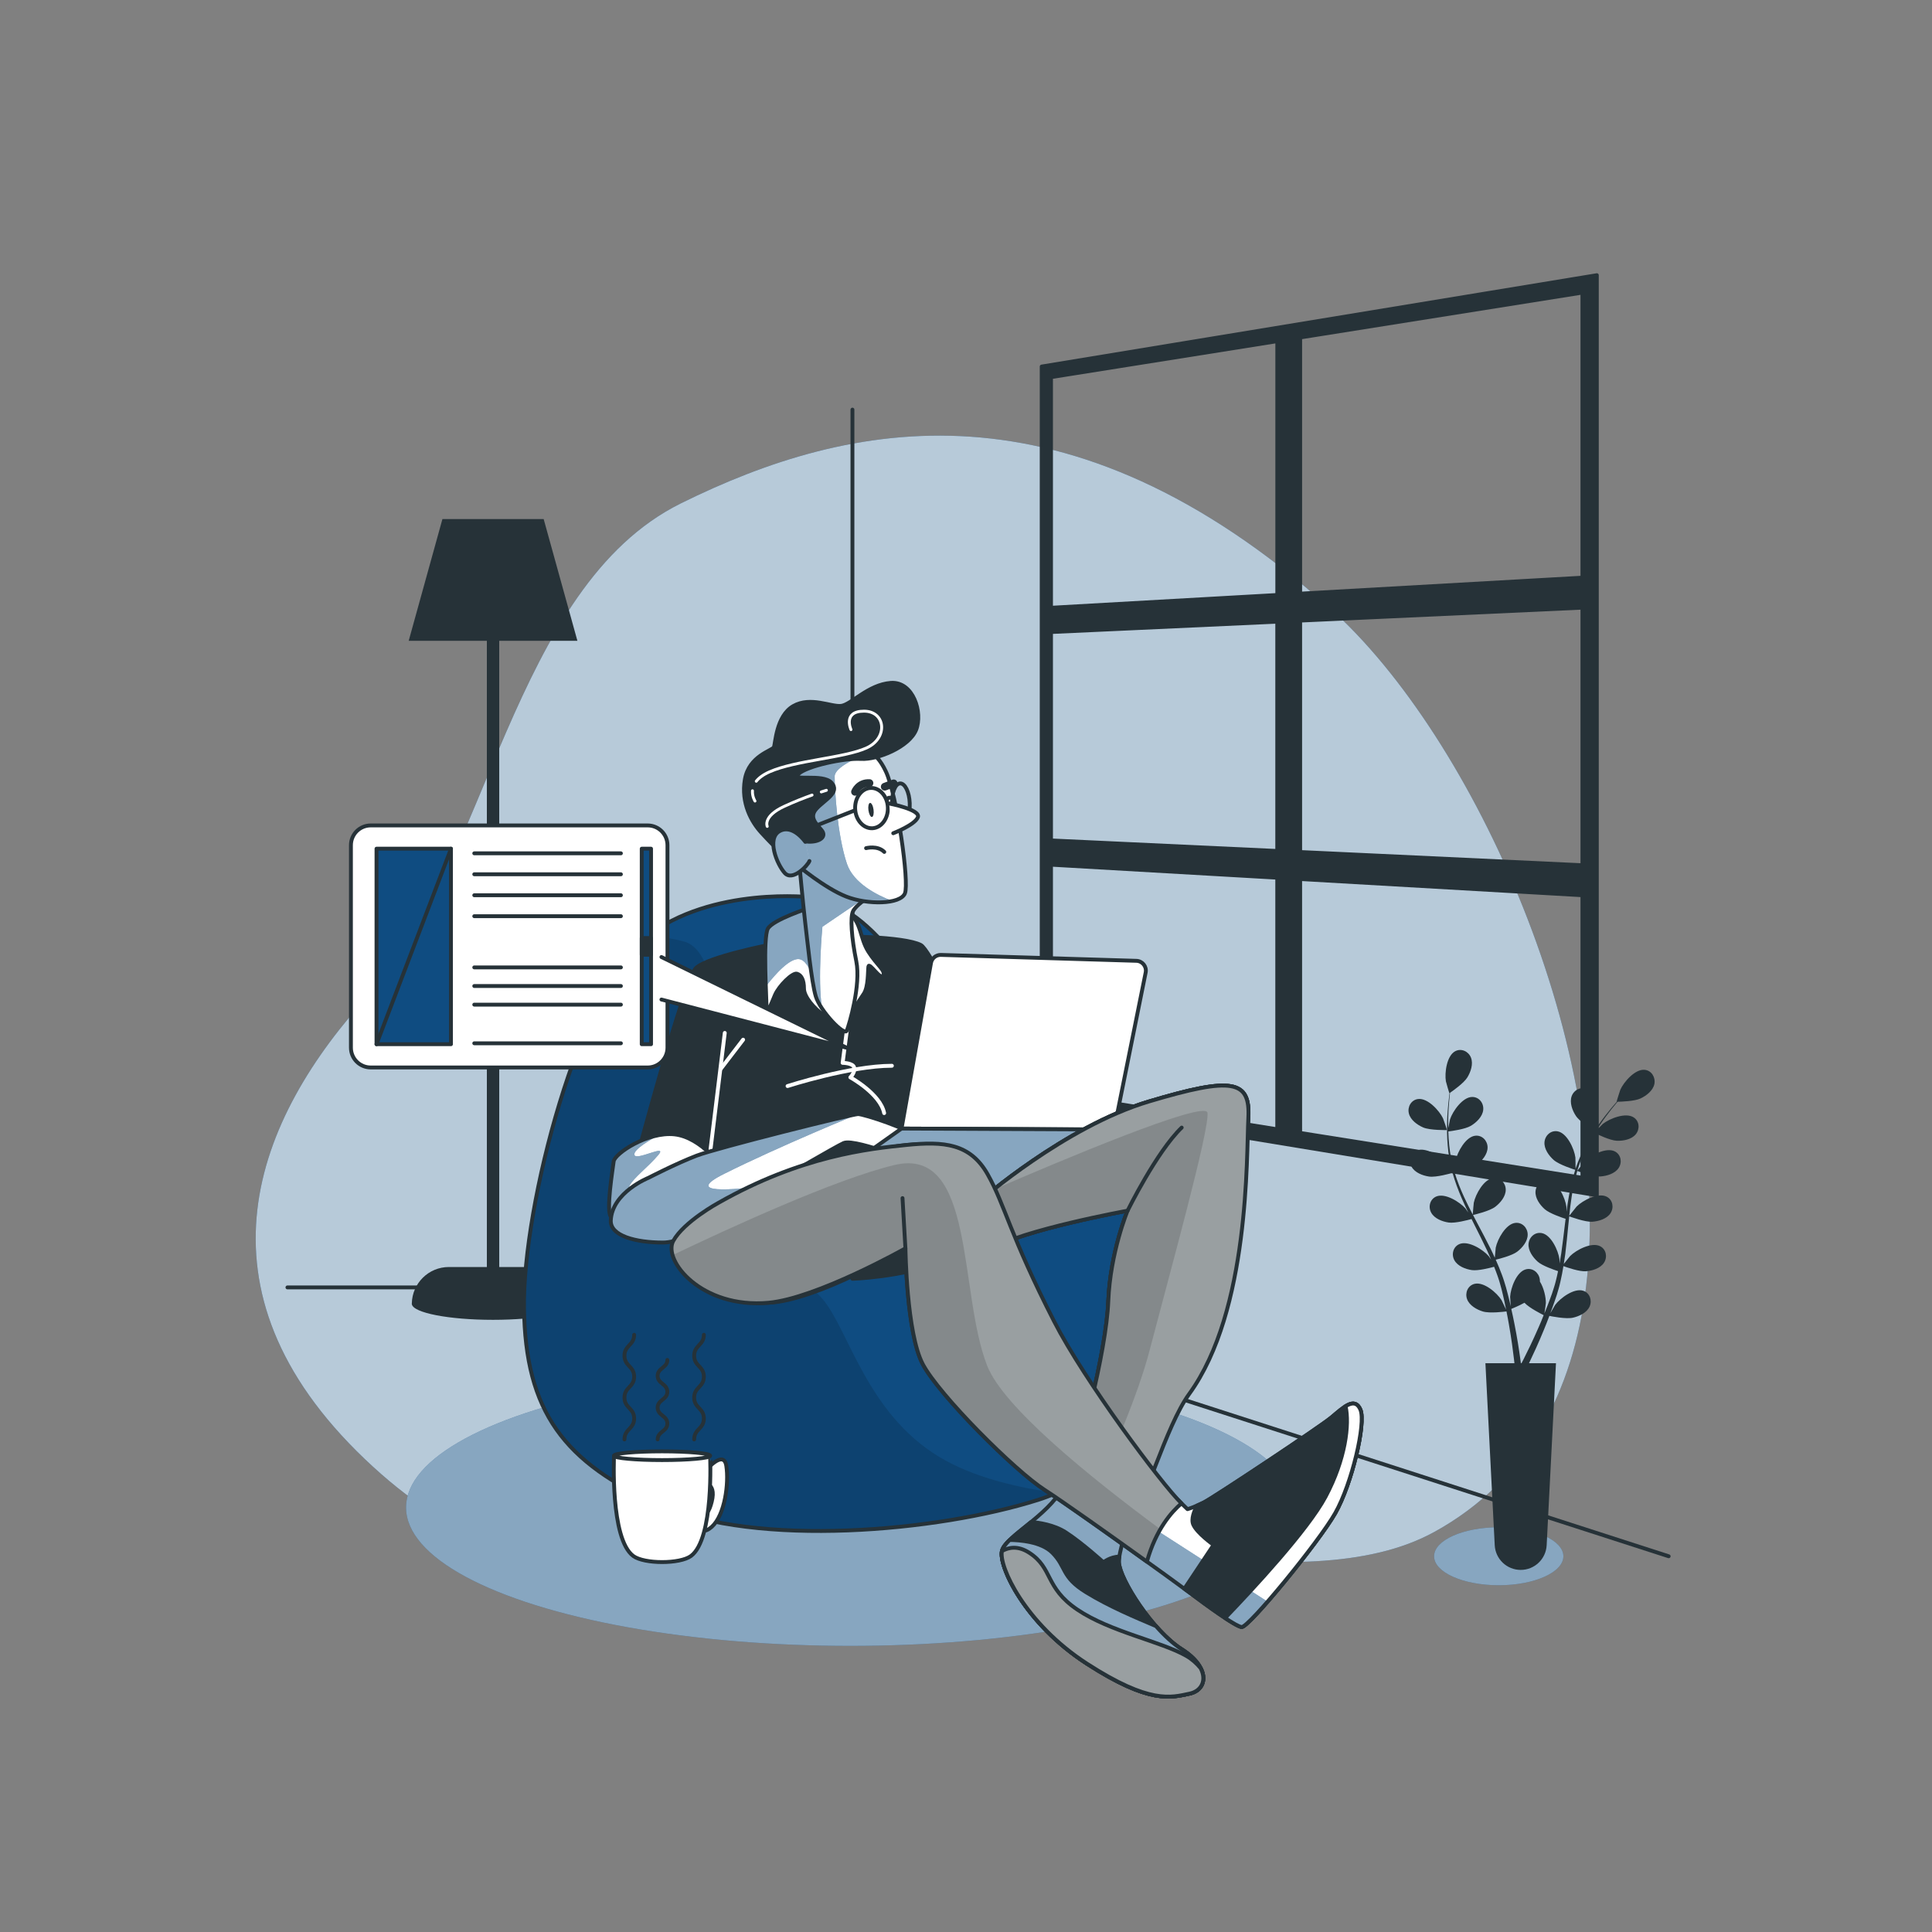 <?xml version="1.0" encoding="utf-8"?>
<!-- Generator: Adobe Illustrator 23.0.2, SVG Export Plug-In . SVG Version: 6.00 Build 0)  -->
<svg version="1.1" xmlns="http://www.w3.org/2000/svg" xmlns:xlink="http://www.w3.org/1999/xlink" x="0px" y="0px"
	 viewBox="0 0 500 500" style="enable-background:new 0 0 500 500;" xml:space="preserve">
<rect x="0" y="0" width="500" height="500" fill="#808080" stroke="none"/>
<style type="text/css">
	.st0{fill:#0F4C81;}
	.st1{opacity:0.7;fill:#FFFFFF;}
	.st2{fill:none;stroke:#263238;stroke-linecap:round;stroke-linejoin:round;stroke-miterlimit:10;}
	.st3{fill:#263238;}
	.st4{fill:#263238;stroke:#263238;stroke-linecap:round;stroke-linejoin:round;stroke-miterlimit:10;}
	.st5{opacity:0.5;fill:#FFFFFF;}
	.st6{opacity:0.13;clip-path:url(#XMLID_17_);}
	.st7{fill:none;stroke:#FFFFFF;stroke-linecap:round;stroke-linejoin:round;stroke-miterlimit:10;}
	.st8{clip-path:url(#XMLID_18_);fill:#0F4C81;}
	.st9{opacity:0.5;clip-path:url(#XMLID_18_);fill:#FFFFFF;}
	.st10{clip-path:url(#XMLID_19_);fill:#0F4C81;}
	.st11{opacity:0.5;clip-path:url(#XMLID_19_);fill:#FFFFFF;}
	.st12{clip-path:url(#XMLID_20_);fill:#0F4C81;}
	.st13{opacity:0.5;clip-path:url(#XMLID_20_);fill:#FFFFFF;}
	.st14{fill:#FFFFFF;stroke:#263238;stroke-linecap:round;stroke-linejoin:round;stroke-miterlimit:10;}
	.st15{clip-path:url(#XMLID_21_);fill:#0F4C81;}
	.st16{opacity:0.5;clip-path:url(#XMLID_21_);fill:#FFFFFF;}
	.st17{clip-path:url(#XMLID_22_);fill:#0F4C81;}
	.st18{opacity:0.5;clip-path:url(#XMLID_22_);fill:#FFFFFF;}
	.st19{opacity:0.53;clip-path:url(#XMLID_23_);fill:#FFFFFF;}
	.st20{opacity:0.14;clip-path:url(#XMLID_23_);}
	.st21{clip-path:url(#XMLID_23_);fill:none;stroke:#263238;stroke-linecap:round;stroke-linejoin:round;stroke-miterlimit:10;}
	.st22{clip-path:url(#XMLID_24_);fill:#0F4C81;}
	.st23{opacity:0.5;clip-path:url(#XMLID_24_);fill:#FFFFFF;}
	.st24{opacity:0.53;clip-path:url(#XMLID_25_);fill:#FFFFFF;}
	.st25{opacity:0.14;clip-path:url(#XMLID_25_);}
	.st26{clip-path:url(#XMLID_25_);fill:none;stroke:#263238;stroke-linecap:round;stroke-linejoin:round;stroke-miterlimit:10;}
	.st27{clip-path:url(#XMLID_26_);fill:#0F4C81;}
	.st28{opacity:0.5;clip-path:url(#XMLID_26_);fill:#FFFFFF;}
	.st29{clip-path:url(#XMLID_27_);fill:#0F4C81;}
	.st30{opacity:0.5;clip-path:url(#XMLID_27_);fill:#FFFFFF;}
	.st31{opacity:0.53;clip-path:url(#XMLID_28_);fill:#FFFFFF;}
	.st32{clip-path:url(#XMLID_29_);fill:#0F4C81;}
	.st33{opacity:0.5;clip-path:url(#XMLID_29_);fill:#FFFFFF;}
	.st34{clip-path:url(#XMLID_30_);fill:#0F4C81;}
	.st35{opacity:0.5;clip-path:url(#XMLID_30_);fill:#FFFFFF;}
	.st36{fill:none;stroke:#263238;stroke-width:2;stroke-linecap:round;stroke-linejoin:round;stroke-miterlimit:10;}
	.st37{fill:none;stroke:#FFFFFF;stroke-width:0.75;stroke-linecap:round;stroke-linejoin:round;stroke-miterlimit:10;}
	.st38{clip-path:url(#XMLID_31_);fill:#0F4C81;}
	.st39{opacity:0.5;clip-path:url(#XMLID_31_);fill:#FFFFFF;}
	.st40{fill:#0F4C81;stroke:#263238;stroke-linecap:round;stroke-linejoin:round;stroke-miterlimit:10;}
</style>
<g id="Background_Simple">
	<g>
		<path class="st0" d="M410.46,333.1c7.48-61.05-28.74-142.2-66.3-175.71c-67.79-60.49-124.11-48.79-167.92-27.13
			c-43.81,21.67-50.06,94-80.31,126.73c-30.25,32.73-47.45,76.75-1.56,120.57c45.89,43.82,82.91,21.55,130.89,18.78
			c47.98-2.78,111.6,19.1,146.02,0.08C395.32,383.15,407.16,360.09,410.46,333.1z"/>
		<path class="st1" d="M410.46,333.1c7.48-61.05-28.74-142.2-66.3-175.71c-67.79-60.49-124.11-48.79-167.92-27.13
			c-43.81,21.67-50.06,94-80.31,126.73c-30.25,32.73-47.45,76.75-1.56,120.57c45.89,43.82,82.91,21.55,130.89,18.78
			c47.98-2.78,111.6,19.1,146.02,0.08C395.32,383.15,407.16,360.09,410.46,333.1z"/>
	</g>
</g>
<g id="Background">
	<g>
		<g>
			<line class="st2" x1="220.61" y1="330.95" x2="220.61" y2="106.01"/>
			<polyline class="st2" points="74.39,333.18 216.29,333.18 431.85,402.76 			"/>
		</g>
		<path class="st3" d="M139.03,327.9h-9.83V165.84h20.23l-8.73-31.51h-26.2l-8.73,31.51H126V327.9h-9.83c-5.24,0-9.49,4.2-9.59,9.42
			c0,0.02-0.01,0.05-0.01,0.07c0,0.01,0,0.02,0,0.03c0,0.03,0,0.05,0,0.08v0h0.01c0.29,2.26,9.58,4.07,21,4.07
			c11.42,0,20.7-1.81,21-4.07h0.05v0C148.63,332.2,144.33,327.9,139.03,327.9z"/>
		<path class="st4" d="M269.59,94.86v190.82l143.67,23.64V71.22L269.59,94.86z M409.53,149.5l-73.05,4.14V87.34l73.05-11.62V149.5z
			 M336.48,160.61l73.05-3.35v66.66l-73.05-3.42V160.61z M330.56,220.23L272,217.5v-53.93l58.55-2.68V220.23z M330.56,88.29v65.69
			L272,157.29V97.6L330.56,88.29z M272,223.78l58.55,3.37v65.11L272,282.94V223.78z M336.48,293.2v-65.71l73.05,4.2v73.13
			L336.48,293.2z"/>
	</g>
</g>
<g id="Character">
	<g>
		<g>
			<g>
				<ellipse class="st0" cx="220.04" cy="390.14" rx="114.95" ry="35.81"/>
				<ellipse class="st5" cx="220.04" cy="390.14" rx="114.95" ry="35.81"/>
			</g>
			<g>
				<defs>
					<path id="XMLID_4_" d="M210.33,232.24c0,0-26.05-3.08-43.19,10.28s-31.88,69.24-31.53,95.97c0.34,26.74,10.28,40.1,35.3,51.07
						c25.02,10.97,71.64,6.86,97.69-1.37c26.05-8.23,34.62-37.02,34.28-52.44c-0.34-15.42-17.48-33.25-23.31-37.02
						c-5.83-3.77-22.28-11.65-30.51-23.99C240.83,262.4,228.83,235.67,210.33,232.24z"/>
				</defs>
				<use xlink:href="#XMLID_4_"  style="overflow:visible;fill:#0F4C81;"/>
				<clipPath id="XMLID_17_">
					<use xlink:href="#XMLID_4_"  style="overflow:visible;"/>
				</clipPath>
				<path class="st6" d="M273.37,386.37c-9.85-1.33-21.53-4-30.37-9.37c-18.67-11.33-23.33-32.67-30-40.67c-6.67-8-18.67-7.33-24-16
					c-5.33-8.67,3.33-72.67-12-76.67c-4.12-1.07-7.22-1.42-9.57-1.36c-0.1,0.07-0.2,0.14-0.3,0.22
					c-17.14,13.37-31.88,69.24-31.53,95.97c0.34,26.74,10.28,40.1,35.3,51.07c25.02,10.97,71.64,6.86,97.69-1.37
					C270.26,387.67,271.85,387.06,273.37,386.37z"/>
				
					<use xlink:href="#XMLID_4_"  style="overflow:visible;fill:none;stroke:#263238;stroke-linecap:round;stroke-linejoin:round;stroke-miterlimit:10;"/>
			</g>
			<g>
				<g>
					<path class="st4" d="M200.07,244.32c0,0-17,3.25-20,6.25s-15.5,50-15.5,50s5.5-1.5,10.5,0.5s5.5,7.25,6,9.75s0.75,9,0.75,9
						s50.53-4.51,61.28-7.01s27.11-3.65,27.11-3.65s-27.64-62.34-31.89-64.59s-22-2.5-24.5-2S200.07,244.32,200.07,244.32z"/>
					<line class="st7" x1="183.32" y1="302.07" x2="187.57" y2="267.32"/>
					<line class="st7" x1="186.57" y1="276.57" x2="192.32" y2="269.07"/>
					<path class="st7" d="M203.82,281.07c0,0,16.25-5.25,27-5.25"/>
					<path class="st7" d="M219.16,266.74l-1.09,8.33c0,0,2.75,0,3,1.25s-1,2.5-1,2.5s7.75,4.25,8.75,9.25"/>
				</g>
				<g>
					<defs>
						<path id="XMLID_14_" d="M209.4,234.99c0,0-9.33,3-10.67,5.33c-1.33,2.33-0.33,18.67-0.33,20.67s1.17-1.17,2.17-3.5
							c1-2.33,4.5-5.83,5.67-5.5c1.17,0.33,1.83,1.67,1.83,3.83c0,2.17,2.67,5.17,5,6.83c2.33,1.67,4.5,3.33,4.5,3.33s4.83-7,6-8.83
							c1.17-1.83,1-5.67,1.17-7c0.17-1.33,3.17,3.67,3.83,2.33c0.67-1.33-1.5-2.5-3.83-6.17c-2.33-3.67-1.67-7.5-5.17-10.17
							C216.07,233.49,212.07,234.32,209.4,234.99z"/>
					</defs>
					<use xlink:href="#XMLID_14_"  style="overflow:visible;fill:#FFFFFF;"/>
					<clipPath id="XMLID_18_">
						<use xlink:href="#XMLID_14_"  style="overflow:visible;"/>
					</clipPath>
					<path class="st8" d="M198.73,240.32c-0.89,1.56-0.74,9.34-0.54,14.95c2.13-2.74,6.51-7.92,9.06-6.94
						c3.24,1.24,4.48,10.46,4.48,10.46l-2.19-23.84c-0.05,0.01-0.1,0.02-0.14,0.04C209.4,234.99,200.07,237.99,198.73,240.32z"/>
					<path class="st9" d="M198.73,240.32c-0.89,1.56-0.74,9.34-0.54,14.95c2.13-2.74,6.51-7.92,9.06-6.94
						c3.24,1.24,4.48,10.46,4.48,10.46l-2.19-23.84c-0.05,0.01-0.1,0.02-0.14,0.04C209.4,234.99,200.07,237.99,198.73,240.32z"/>
					
						<use xlink:href="#XMLID_14_"  style="overflow:visible;fill:none;stroke:#263238;stroke-linecap:round;stroke-linejoin:round;stroke-miterlimit:10;"/>
				</g>
				<g>
					<defs>
						<path id="XMLID_15_" d="M187.32,302.57c0,0-5.75-8.25-12.75-9s-15.5,5-15.75,7s-2,12.75-0.75,14.25s6,2.75,15.25-0.25
							S186.32,307.82,187.32,302.57z"/>
					</defs>
					<use xlink:href="#XMLID_15_"  style="overflow:visible;fill:#FFFFFF;"/>
					<clipPath id="XMLID_19_">
						<use xlink:href="#XMLID_15_"  style="overflow:visible;"/>
					</clipPath>
					<path class="st10" d="M163.93,314.56c0,0-1.99-5.73-1-7.72c1-1.99,4.98-4.98,7.47-7.97c2.49-2.99-5.83,1.69-6.22,0
						c-0.32-1.36,4.38-4.07,6.24-5.08c-5.82,1.11-11.39,5.16-11.59,6.78c-0.25,2-2,12.75-0.75,14.25c0.65,0.77,2.23,1.48,4.88,1.57
						C163.55,315.33,163.93,314.56,163.93,314.56z"/>
					<path class="st11" d="M163.93,314.56c0,0-1.99-5.73-1-7.72c1-1.99,4.98-4.98,7.47-7.97c2.49-2.99-5.83,1.69-6.22,0
						c-0.32-1.36,4.38-4.07,6.24-5.08c-5.82,1.11-11.39,5.16-11.59,6.78c-0.25,2-2,12.75-0.75,14.25c0.65,0.77,2.23,1.48,4.88,1.57
						C163.55,315.33,163.93,314.56,163.93,314.56z"/>
					
						<use xlink:href="#XMLID_15_"  style="overflow:visible;fill:none;stroke:#263238;stroke-linecap:round;stroke-linejoin:round;stroke-miterlimit:10;"/>
				</g>
			</g>
			<g>
				<defs>
					<path id="XMLID_8_" d="M167.82,304.82c0,0-9.38,3.72-9.75,11c-0.2,4.03,6.5,5.75,13.5,5.75s17-8.75,23.5-12.5
						s21.5-12.5,23.25-13.25s7.75,1.25,10.25,2s7.25,0.75,7.25,0.75s3.5,5.5,5.25,5.5s-3.75-8.25-4.5-10s-13-5.75-14.5-5.75
						s-36.5,8.75-41.75,10.75S167.82,304.82,167.82,304.82z"/>
				</defs>
				<use xlink:href="#XMLID_8_"  style="overflow:visible;fill:#FFFFFF;"/>
				<clipPath id="XMLID_20_">
					<use xlink:href="#XMLID_8_"  style="overflow:visible;"/>
				</clipPath>
				<path class="st12" d="M187.43,303.78c14.3-7.15,34.64-15.46,34.64-15.46c-1.5,0-36.5,8.75-41.75,10.75s-12.5,5.75-12.5,5.75
					s-9.38,3.72-9.75,11c-0.2,4.03,6.5,5.75,13.5,5.75s17-8.75,23.5-12.5c1.1-0.64,2.45-1.42,3.94-2.28
					C189.46,308.02,176.69,309.14,187.43,303.78z"/>
				<path class="st13" d="M187.43,303.78c14.3-7.15,34.64-15.46,34.64-15.46c-1.5,0-36.5,8.75-41.75,10.75s-12.5,5.75-12.5,5.75
					s-9.38,3.72-9.75,11c-0.2,4.03,6.5,5.75,13.5,5.75s17-8.75,23.5-12.5c1.1-0.64,2.45-1.42,3.94-2.28
					C189.46,308.02,176.69,309.14,187.43,303.78z"/>
				
					<use xlink:href="#XMLID_8_"  style="overflow:visible;fill:none;stroke:#263238;stroke-linecap:round;stroke-linejoin:round;stroke-miterlimit:10;"/>
			</g>
			<g>
				<path class="st14" d="M240.94,249.22l-7.62,42.85l55,0.25l8.18-40.64c0.31-1.53-0.84-2.97-2.4-3.02l-50.6-1.53
					C242.25,247.1,241.16,247.98,240.94,249.22z"/>
				<g>
					<defs>
						<polygon id="XMLID_9_" points="233.32,292.07 206.54,311.01 267.79,309.26 288.32,292.32 						"/>
					</defs>
					<use xlink:href="#XMLID_9_"  style="overflow:visible;fill:#FFFFFF;"/>
					<clipPath id="XMLID_21_">
						<use xlink:href="#XMLID_9_"  style="overflow:visible;"/>
					</clipPath>
					<polygon class="st15" points="233.32,292.07 206.54,311.01 267.79,309.26 288.32,292.32 					"/>
					<polygon class="st16" points="233.32,292.07 206.54,311.01 267.79,309.26 288.32,292.32 					"/>
					
						<use xlink:href="#XMLID_9_"  style="overflow:visible;fill:none;stroke:#263238;stroke-linecap:round;stroke-linejoin:round;stroke-miterlimit:10;"/>
				</g>
			</g>
			<g>
				<defs>
					<path id="XMLID_12_" d="M253.57,310.82c0,0,22-19.25,43.75-25.75s26.25-5.5,25.75,4.25s-11,60.75-18,73.75
						s-15.75,36.75-15.5,41.25s8.75,17.75,16.25,22.5s6.75,10.5,2,11.5s-10.25,2.75-26.5-7.75s-23-25.5-22-29.25
						s11.5-8.75,15.75-16.25s11.25-35.5,11.75-48.25s5-23.5,5-23.5s-27.5,5-35.5,10L253.57,310.82z"/>
				</defs>
				<use xlink:href="#XMLID_12_"  style="overflow:visible;fill:#FFFFFF;"/>
				<clipPath id="XMLID_22_">
					<use xlink:href="#XMLID_12_"  style="overflow:visible;"/>
				</clipPath>
				<path class="st17" d="M253.57,310.82c0,0,22-19.25,43.75-25.75s26.25-5.5,25.75,4.25s-11,60.75-18,73.75
					s-15.75,36.75-15.5,41.25s8.75,17.75,16.25,22.5s6.75,10.5,2,11.5s-10.25,2.75-26.5-7.75s-23-25.5-22-29.25
					s11.5-8.75,15.75-16.25s11.25-35.5,11.75-48.25s5-23.5,5-23.5s-27.5,5-35.5,10L253.57,310.82z"/>
				<path class="st18" d="M253.57,310.82c0,0,22-19.25,43.75-25.75s26.25-5.5,25.75,4.25s-11,60.75-18,73.75
					s-15.75,36.75-15.5,41.25s8.75,17.75,16.25,22.5s6.75,10.5,2,11.5s-10.25,2.75-26.5-7.75s-23-25.5-22-29.25
					s11.5-8.75,15.75-16.25s11.25-35.5,11.75-48.25s5-23.5,5-23.5s-27.5,5-35.5,10L253.57,310.82z"/>
				
					<use xlink:href="#XMLID_12_"  style="overflow:visible;fill:none;stroke:#263238;stroke-linecap:round;stroke-linejoin:round;stroke-miterlimit:10;"/>
			</g>
			<path class="st14" d="M275.07,385.07c-0.32,0.56-0.68,1.1-1.06,1.64c3.86,0.43,9.42,1.8,14.06,5.86
				c1.36,1.19,2.47,2.29,3.42,3.31c2.93-9.34,8.68-23.71,13.58-32.81c7-13,17.5-64,18-73.75s-4-10.75-25.75-4.25
				s-43.75,25.75-43.75,25.75l2.75,12.5c8-5,35.5-10,35.5-10s-4.5,10.75-5,23.5S279.32,377.57,275.07,385.07z"/>
			<g>
				<defs>
					<path id="XMLID_2_" d="M275.07,385.07c-0.32,0.56-0.68,1.1-1.06,1.64c3.86,0.43,9.42,1.8,14.06,5.86
						c1.36,1.19,2.47,2.29,3.42,3.31c4.79-6.43,10.18-26.75,16.26-35.11c15.71-21.59,14.82-61.7,15.32-71.45s-4-10.75-25.75-4.25
						s-43.75,25.75-43.75,25.75l2.75,12.5c8-5,35.5-10,35.5-10s-4.5,10.75-5,23.5S279.32,377.57,275.07,385.07z"/>
				</defs>
				<use xlink:href="#XMLID_2_"  style="overflow:visible;fill:#263238;"/>
				<clipPath id="XMLID_23_">
					<use xlink:href="#XMLID_2_"  style="overflow:visible;"/>
				</clipPath>
				<path class="st19" d="M275.07,385.07c-0.32,0.56-0.68,1.1-1.06,1.64c3.86,0.43,9.42,1.8,14.06,5.86
					c1.36,1.19,2.47,2.29,3.42,3.31c4.79-6.43,10.18-26.75,16.26-35.11c15.71-21.59,14.82-61.7,15.32-71.45s-4-10.75-25.75-4.25
					s-43.75,25.75-43.75,25.75l2.75,12.5c8-5,35.5-10,35.5-10s-4.5,10.75-5,23.5S279.32,377.57,275.07,385.07z"/>
				<path class="st20" d="M312.5,288c-0.39-3.55-39.06,12.82-55.37,19.88c-2.26,1.8-3.56,2.94-3.56,2.94l2.75,12.5
					c8-5,35.5-10,35.5-10s-4.5,10.75-5,23.5s-7.5,40.75-11.75,48.25c-0.32,0.56-0.68,1.1-1.06,1.64c2.25,0.25,5.08,0.83,7.98,2.07
					c6.06-12.8,12.47-27.65,15.52-39.28C303,328.5,313,292.5,312.5,288z"/>
				<path class="st21" d="M291.82,313.32c0,0,7.5-15.25,14-21.5"/>
				
					<use xlink:href="#XMLID_2_"  style="overflow:visible;fill:none;stroke:#263238;stroke-linecap:round;stroke-linejoin:round;stroke-miterlimit:10;"/>
			</g>
			<path class="st4" d="M220.61,330.95c0,0,12.34-0.34,23.65-4.46c11.31-4.11-9.25-11.65-17.14-7.54
				C219.24,323.07,220.61,330.95,220.61,330.95z"/>
			<g>
				<defs>
					<path id="XMLID_10_" d="M188.07,314.82c0,0-8,4.5-10.75,9.5s9.08,13.33,21.58,12.83s35.42-14.08,35.42-14.08s0.25,22,4.5,30
						s23.75,27.5,31.5,32.5s33.75,23.75,37.75,26.75s11.5,8.5,13.25,8.75s20-22,24.25-29.5s8-23.25,6.5-26.75s-4.5-0.5-7.5,2
						s-30.5,20.75-33,22s-4.25,1.75-4.25,1.75s-22.5-21.5-34.5-38s-13-37.75-17.5-45.75c-4.5-8-11-11.5-20.75-10.5
						S204.57,302.57,188.07,314.82z"/>
				</defs>
				<use xlink:href="#XMLID_10_"  style="overflow:visible;fill:#FFFFFF;"/>
				<clipPath id="XMLID_24_">
					<use xlink:href="#XMLID_10_"  style="overflow:visible;"/>
				</clipPath>
				<path class="st22" d="M293.85,402.02c6.68,4.78,12.49,9.01,14.22,10.3c4,3,11.5,8.5,13.25,8.75c0.62,0.09,3.32-2.66,6.73-6.57
					l-28.63-18.42L293.85,402.02z"/>
				<path class="st23" d="M293.85,402.02c6.68,4.78,12.49,9.01,14.22,10.3c4,3,11.5,8.5,13.25,8.75c0.62,0.09,3.32-2.66,6.73-6.57
					l-28.63-18.42L293.85,402.02z"/>
				
					<use xlink:href="#XMLID_10_"  style="overflow:visible;fill:none;stroke:#263238;stroke-linecap:round;stroke-linejoin:round;stroke-miterlimit:10;"/>
			</g>
			<g>
				<defs>
					<path id="XMLID_1_" d="M305.77,389.07c-5.29-5.16-25.12-31.77-32.95-47.07c-11.47-22.42-12.7-30.06-17.2-38.06
						s-11.3-8.62-21.05-7.62s-27.19,2.81-48.6,14.95c0,0-8.98,4.88-11.73,9.88s7.26,17.59,24.67,16
						c12.46-1.14,35.42-14.08,35.42-14.08s0.25,22,4.5,30s23.75,27.5,31.5,32.5c4.91,3.17,17.16,11.87,26.49,18.58
						C299.15,395.77,303.28,391.19,305.77,389.07z"/>
				</defs>
				<use xlink:href="#XMLID_1_"  style="overflow:visible;fill:#263238;"/>
				<clipPath id="XMLID_25_">
					<use xlink:href="#XMLID_1_"  style="overflow:visible;"/>
				</clipPath>
				<path class="st24" d="M305.77,389.07c-5.29-5.16-25.12-31.77-32.95-47.07c-11.47-22.42-12.7-30.06-17.2-38.06
					s-11.3-8.62-21.05-7.62s-27.19,2.81-48.6,14.95c0,0-8.98,4.88-11.73,9.88s7.26,17.59,24.67,16
					c12.46-1.14,35.42-14.08,35.42-14.08s0.25,22,4.5,30s23.75,27.5,31.5,32.5c4.91,3.17,17.16,11.87,26.49,18.58
					C299.15,395.77,303.28,391.19,305.77,389.07z"/>
				<path class="st25" d="M255.5,353.5c-7.5-19-3-57-24-52c-15.3,3.64-43.35,16.58-57.44,23.33c1.66,5.74,10.86,13.6,24.84,12.32
					c12.46-1.14,35.42-14.08,35.42-14.08s0.25,22,4.5,30s23.75,27.5,31.5,32.5c4.91,3.17,17.16,11.87,26.49,18.58
					c0.95-3.39,2.19-6.14,3.49-8.38C281.68,382.01,259.69,364.11,255.5,353.5z"/>
				<line class="st26" x1="234.32" y1="323.07" x2="233.57" y2="310.07"/>
				
					<use xlink:href="#XMLID_1_"  style="overflow:visible;fill:none;stroke:#263238;stroke-linecap:round;stroke-linejoin:round;stroke-miterlimit:10;"/>
			</g>
			<path class="st4" d="M308.07,412.32c4,3,11.5,8.5,13.25,8.75s20-22,24.25-29.5s8-23.25,6.5-26.75s-4.5-0.5-7.5,2
				s-30.5,20.75-33,22c-0.65,0.33-1.25,0.6-1.79,0.83c-0.72,1.37-1.6,3.49-0.96,4.92c1,2.25,5.25,5.25,5.25,5.25l-7.56,11.35
				C307.18,411.66,307.71,412.05,308.07,412.32z"/>
			<g>
				<defs>
					<path id="XMLID_11_" d="M345.57,391.57c4.25-7.5,8-23.25,6.5-26.75c-0.87-2.03-2.24-1.87-3.83-0.89
						c1.05,4.68-0.01,13.69-5.17,23.39c-4.61,8.66-18.85,23.97-26.02,31.42c1.95,1.28,3.57,2.23,4.27,2.33
						C323.07,421.32,341.32,399.07,345.57,391.57z"/>
				</defs>
				<use xlink:href="#XMLID_11_"  style="overflow:visible;fill:#FFFFFF;"/>
				<clipPath id="XMLID_26_">
					<use xlink:href="#XMLID_11_"  style="overflow:visible;"/>
				</clipPath>
				<path class="st27" d="M321.57,421c0.06-0.03,0.13-0.07,0.21-0.12c0.02-0.01,0.04-0.03,0.07-0.04c0.1-0.07,0.21-0.15,0.33-0.25
					c0.04-0.03,0.08-0.06,0.12-0.1c0.09-0.07,0.19-0.16,0.29-0.25c0.05-0.05,0.11-0.09,0.16-0.14c0.12-0.11,0.25-0.23,0.39-0.36
					c0.08-0.07,0.16-0.15,0.24-0.23c0.11-0.1,0.22-0.21,0.33-0.32c0.09-0.09,0.19-0.19,0.28-0.28c0.09-0.09,0.18-0.19,0.28-0.28
					c0.23-0.24,0.47-0.48,0.71-0.75c0.04-0.04,0.07-0.08,0.11-0.12c0.15-0.16,0.3-0.32,0.45-0.48c0.06-0.06,0.12-0.13,0.18-0.19
					c0.52-0.57,1.08-1.18,1.66-1.84c0.02-0.02,0.03-0.03,0.05-0.05c0.2-0.23,0.41-0.46,0.61-0.7c0,0,0,0,0,0l-4.37-2.81
					c-2.49,2.7-4.8,5.14-6.64,7.05c0,0,0,0,0,0c0.23,0.15,0.46,0.3,0.68,0.44c0.03,0.02,0.06,0.04,0.09,0.06
					c0.21,0.13,0.42,0.27,0.62,0.39c0,0,0.01,0,0.01,0.01c0.34,0.21,0.66,0.4,0.96,0.57c0.09,0.05,0.19,0.11,0.28,0.16
					c0.1,0.05,0.19,0.1,0.28,0.15c0.11,0.06,0.22,0.11,0.32,0.16c0.08,0.04,0.15,0.07,0.22,0.1c0.11,0.05,0.21,0.09,0.31,0.13
					c0.05,0.02,0.1,0.04,0.15,0.06c0.14,0.05,0.26,0.08,0.36,0.1c0.05,0.01,0.11-0.01,0.19-0.04
					C321.53,421.02,321.55,421.01,321.57,421z"/>
				<path class="st28" d="M321.57,421c0.06-0.03,0.13-0.07,0.21-0.12c0.02-0.01,0.04-0.03,0.07-0.04c0.1-0.07,0.21-0.15,0.33-0.25
					c0.04-0.03,0.08-0.06,0.12-0.1c0.09-0.07,0.19-0.16,0.29-0.25c0.05-0.05,0.11-0.09,0.16-0.14c0.12-0.11,0.25-0.23,0.39-0.36
					c0.08-0.07,0.16-0.15,0.24-0.23c0.11-0.1,0.22-0.21,0.33-0.32c0.09-0.09,0.19-0.19,0.28-0.28c0.09-0.09,0.18-0.19,0.28-0.28
					c0.23-0.24,0.47-0.48,0.71-0.75c0.04-0.04,0.07-0.08,0.11-0.12c0.15-0.16,0.3-0.32,0.45-0.48c0.06-0.06,0.12-0.13,0.18-0.19
					c0.52-0.57,1.08-1.18,1.66-1.84c0.02-0.02,0.03-0.03,0.05-0.05c0.2-0.23,0.41-0.46,0.61-0.7c0,0,0,0,0,0l-4.37-2.81
					c-2.49,2.7-4.8,5.14-6.64,7.05c0,0,0,0,0,0c0.23,0.15,0.46,0.3,0.68,0.44c0.03,0.02,0.06,0.04,0.09,0.06
					c0.21,0.13,0.42,0.27,0.62,0.39c0,0,0.01,0,0.01,0.01c0.34,0.21,0.66,0.4,0.96,0.57c0.09,0.05,0.19,0.11,0.28,0.16
					c0.1,0.05,0.19,0.1,0.28,0.15c0.11,0.06,0.22,0.11,0.32,0.16c0.08,0.04,0.15,0.07,0.22,0.1c0.11,0.05,0.21,0.09,0.31,0.13
					c0.05,0.02,0.1,0.04,0.15,0.06c0.14,0.05,0.26,0.08,0.36,0.1c0.05,0.01,0.11-0.01,0.19-0.04
					C321.53,421.02,321.55,421.01,321.57,421z"/>
				
					<use xlink:href="#XMLID_11_"  style="overflow:visible;fill:none;stroke:#263238;stroke-linecap:round;stroke-linejoin:round;stroke-miterlimit:10;"/>
			</g>
			<path class="st4" d="M305.82,426.82c-7.5-4.75-16-18-16.25-22.5c-0.02-0.37,0.02-0.87,0.12-1.47c-2.38,0.03-4.12,1.47-4.12,1.47
				s-5.5-5-9.75-7.75c-3.04-1.97-6.98-2.53-8.97-2.68c-3.63,2.98-6.99,5.4-7.53,7.43c-1,3.75,5.75,18.75,22,29.25
				s21.75,8.75,26.5,7.75S313.32,431.57,305.82,426.82z"/>
			<path class="st14" d="M257.82,401.82"/>
			<g>
				<defs>
					<path id="XMLID_13_" d="M305.82,426.82c-2.21-1.4-4.51-3.55-6.66-5.99c-5.16-2.19-12.04-5.04-18.09-8.76
						c-6.5-4-5-6.5-8.75-10.25c-2.88-2.88-8.54-3.25-11.02-3.27c-1.03,1-1.75,1.92-1.98,2.77c-1,3.75,5.75,18.75,22,29.25
						s21.75,8.75,26.5,7.75S313.32,431.57,305.82,426.82z"/>
				</defs>
				<use xlink:href="#XMLID_13_"  style="overflow:visible;fill:#FFFFFF;"/>
				<clipPath id="XMLID_27_">
					<use xlink:href="#XMLID_13_"  style="overflow:visible;"/>
				</clipPath>
				<path class="st29" d="M305.82,426.82c-2.21-1.4-4.51-3.55-6.66-5.99c-5.16-2.19-12.04-5.04-18.09-8.76c-6.5-4-5-6.5-8.75-10.25
					c-2.88-2.88-8.54-3.25-11.02-3.27c-1.03,1-1.75,1.92-1.98,2.77c-1,3.75,5.75,18.75,22,29.25s21.75,8.75,26.5,7.75
					S313.32,431.57,305.82,426.82z"/>
				<path class="st30" d="M305.82,426.82c-2.21-1.4-4.51-3.55-6.66-5.99c-5.16-2.19-12.04-5.04-18.09-8.76c-6.5-4-5-6.5-8.75-10.25
					c-2.88-2.88-8.54-3.25-11.02-3.27c-1.03,1-1.75,1.92-1.98,2.77c-1,3.75,5.75,18.75,22,29.25s21.75,8.75,26.5,7.75
					S313.32,431.57,305.82,426.82z"/>
				
					<use xlink:href="#XMLID_13_"  style="overflow:visible;fill:none;stroke:#263238;stroke-linecap:round;stroke-linejoin:round;stroke-miterlimit:10;"/>
			</g>
			<g>
				<defs>
					<path id="XMLID_3_" d="M307.07,428.57c-6.5-3.75-19.75-6.25-28.25-12s-6.25-10.75-12.5-14.75c-2.87-1.84-5.27-1.4-7.02-0.4
						c-0.87,3.9,5.9,18.74,22.02,29.15c16.25,10.5,21.75,8.75,26.5,7.75c3.16-0.66,4.53-3.43,2.9-6.6
						C309.7,430.48,308.48,429.39,307.07,428.57z"/>
				</defs>
				<use xlink:href="#XMLID_3_"  style="overflow:visible;fill:#263238;"/>
				<clipPath id="XMLID_28_">
					<use xlink:href="#XMLID_3_"  style="overflow:visible;"/>
				</clipPath>
				<path class="st31" d="M307.07,428.57c-6.5-3.75-19.75-6.25-28.25-12s-6.25-10.75-12.5-14.75c-2.87-1.84-5.27-1.4-7.02-0.4
					c-0.87,3.9,5.9,18.74,22.02,29.15c16.25,10.5,21.75,8.75,26.5,7.75c3.16-0.66,4.53-3.43,2.9-6.6
					C309.7,430.48,308.48,429.39,307.07,428.57z"/>
				
					<use xlink:href="#XMLID_3_"  style="overflow:visible;fill:none;stroke:#263238;stroke-linecap:round;stroke-linejoin:round;stroke-miterlimit:10;"/>
			</g>
			<g>
				<path class="st14" d="M182.49,380.75c0,0,4.8-5.83,5.48-1.37c0.69,4.46-0.34,12.68-3.77,15.77c-3.43,3.08-5.14-1.71-5.14-1.71
					l2.06-2.74c0,0,1.71,3.43,3.08-2.06c1.37-5.48-2.74-4.8-2.74-4.8L182.49,380.75z"/>
				<path class="st14" d="M178.82,402.69c-2.84,2.1-12.09,2.1-14.93,0c-6.01-4.45-4.98-25.95-4.98-25.95h24.86
					C183.77,376.74,184.83,398.24,178.82,402.69z"/>
				<g>
					<path class="st2" d="M161.61,372.52c0-2.71,2.51-2.71,2.51-5.41c0-2.71-2.51-2.71-2.51-5.41c0-2.71,2.51-2.71,2.51-5.42
						c0-2.71-2.51-2.71-2.51-5.42c0-2.71,2.51-2.71,2.51-5.42"/>
					<path class="st2" d="M170.2,372.52c0-2.05,2.51-2.05,2.51-4.11c0-2.05-2.51-2.05-2.51-4.11c0-2.06,2.51-2.06,2.51-4.11
						c0-2.06-2.51-2.06-2.51-4.12c0-2.06,2.51-2.06,2.51-4.12"/>
					<path class="st2" d="M179.65,372.52c0-2.71,2.51-2.71,2.51-5.41c0-2.71-2.51-2.71-2.51-5.41c0-2.71,2.51-2.71,2.51-5.42
						c0-2.71-2.51-2.71-2.51-5.42c0-2.71,2.51-2.71,2.51-5.42"/>
				</g>
				<path class="st14" d="M183.77,376.74c0,0.63-5.57,1.13-12.43,1.13s-12.43-0.51-12.43-1.13c0-0.63,5.57-1.13,12.43-1.13
					S183.77,376.11,183.77,376.74z"/>
			</g>
			<g>
				<g>
					<defs>
						<path id="XMLID_5_" d="M206.72,222.02c0,0,1.16,12.63,1.65,16.61c0.49,3.98,1.61,15.45,2.76,19.24
							c1.15,3.79,7.41,10.38,8.02,8.86c0.61-1.53,3.7-11.82,2.46-17.94c-1.24-6.12-1.62-11.45-0.84-12.98s3.54-3.31,3.54-3.31
							s-4.93-2.47-9.39-5.47C210.47,224.04,207.34,220.67,206.72,222.02z"/>
					</defs>
					<use xlink:href="#XMLID_5_"  style="overflow:visible;fill:#FFFFFF;"/>
					<clipPath id="XMLID_29_">
						<use xlink:href="#XMLID_5_"  style="overflow:visible;"/>
					</clipPath>
					<path class="st32" d="M222.77,233.09l-1.02-1.95c-1.84-1.01-4.4-2.48-6.82-4.11c-4.45-2.99-7.59-6.37-8.2-5.01
						c0,0,1.16,12.63,1.65,16.61c0.49,3.98,1.61,15.45,2.76,19.24c0.28,0.93,0.87,2.02,1.6,3.12c-1.21-7.54,0.1-21.15,0.1-21.15
						L222.77,233.09z"/>
					<path class="st33" d="M222.77,233.09l-1.02-1.95c-1.84-1.01-4.4-2.48-6.82-4.11c-4.45-2.99-7.59-6.37-8.2-5.01
						c0,0,1.16,12.63,1.65,16.61c0.49,3.98,1.61,15.45,2.76,19.24c0.28,0.93,0.87,2.02,1.6,3.12c-1.21-7.54,0.1-21.15,0.1-21.15
						L222.77,233.09z"/>
					
						<use xlink:href="#XMLID_5_"  style="overflow:visible;fill:none;stroke:#263238;stroke-linecap:round;stroke-linejoin:round;stroke-miterlimit:10;"/>
				</g>
				<g>
					<g>
						<g>
							<defs>
								<path id="XMLID_6_" d="M206.26,223.83c0,0,7.2,6.03,12.73,8.2c5.53,2.18,14.01,2.06,15.2-0.82
									c1.19-2.88-2.1-25.6-4.94-31.58s-5.9-6.08-10.92-6.53c-5.02-0.46-15.09,3.64-16.86,8.5c-1.77,4.86,0.24,11.74,1.71,15.82
									C204.64,221.5,206.26,223.83,206.26,223.83z"/>
							</defs>
							<use xlink:href="#XMLID_6_"  style="overflow:visible;fill:#FFFFFF;"/>
							<clipPath id="XMLID_30_">
								<use xlink:href="#XMLID_6_"  style="overflow:visible;"/>
							</clipPath>
							<path class="st34" d="M219.19,223.56c-2.55-7.58-3.18-19.46-3.18-22.64c0-2.45,6.38-5.14,9.3-6.24
								c-1.91-1.18-4.13-1.33-6.99-1.59c-5.02-0.46-15.09,3.64-16.86,8.5c-1.77,4.86,0.24,11.74,1.71,15.82
								c1.47,4.08,3.08,6.41,3.08,6.41s7.2,6.03,12.73,8.2c3.68,1.45,8.67,1.88,11.94,1.15
								C227.02,231.69,220.89,228.61,219.19,223.56z"/>
							<path class="st35" d="M219.19,223.56c-2.55-7.58-3.18-19.46-3.18-22.64c0-2.45,6.38-5.14,9.3-6.24
								c-1.91-1.18-4.13-1.33-6.99-1.59c-5.02-0.46-15.09,3.64-16.86,8.5c-1.77,4.86,0.24,11.74,1.71,15.82
								c1.47,4.08,3.08,6.41,3.08,6.41s7.2,6.03,12.73,8.2c3.68,1.45,8.67,1.88,11.94,1.15
								C227.02,231.69,220.89,228.61,219.19,223.56z"/>
							
								<use xlink:href="#XMLID_6_"  style="overflow:visible;fill:none;stroke:#263238;stroke-linecap:round;stroke-linejoin:round;stroke-miterlimit:10;"/>
						</g>
						<path class="st2" d="M229.78,208.97c0.11,2.88-1.69,5.29-4.03,5.38c-2.34,0.09-4.33-2.17-4.44-5.05
							c-0.11-2.88,1.69-5.29,4.03-5.38C227.68,203.83,229.67,206.09,229.78,208.97z"/>
						<path class="st2" d="M235.44,207.88c0.11,2.88-0.82,5.26-2.08,5.3c-1.26,0.05-2.37-2.25-2.49-5.13
							c-0.11-2.88,0.82-5.26,2.08-5.3C234.22,202.7,235.33,205,235.44,207.88z"/>
						<path class="st14" d="M230.08,207.94c0,0,8.26,1.57,7.47,3.56c-0.79,1.99-6.38,4.14-6.38,4.14"/>
						<path class="st2" d="M229.57,207.02c0,0,0.12-1.02,1.39-0.37"/>
						<line class="st2" x1="221.08" y1="209.78" x2="206.06" y2="215.69"/>
						<path class="st36" d="M221.28,204.92c0,0,0.92-2.38,3.74-2.26"/>
						<line class="st36" x1="231.28" y1="202.73" x2="228.97" y2="203.6"/>
						<path class="st2" d="M224.14,219.5c0,0,2.97-0.78,4.71,0.98"/>
						<path class="st3" d="M226.07,209.52c0.14,1-0.05,1.86-0.41,1.91c-0.36,0.05-0.77-0.72-0.91-1.73c-0.14-1,0.05-1.86,0.41-1.91
							C225.53,207.75,225.94,208.52,226.07,209.52z"/>
					</g>
					<g>
						<path class="st4" d="M207.46,215.73c0,0-1.01,2,1.82,2.1c2.83,0.11,4.74-1.27,3.37-2.96c-1.37-1.69-3.4-3.35-1.31-5.61
							c2.09-2.26,6.15-4.16,3.87-6.68c-2.28-2.52-10.67-0.23-8.58-2.27c2.1-2.04,11.81-4.16,16.17-3.9
							c4.36,0.26,12.5-3.1,14.29-7.53c1.78-4.42-0.71-12.59-6.57-12.15c-5.86,0.45-10.22,5.63-12.82,5.95
							c-2.6,0.32-7.93-2.52-12.4,0.05c-4.47,2.57-4.62,9.76-5.02,10.64c-0.4,0.89-6.44,2.21-7.51,8.35
							c-1.06,6.14,1.74,11.03,4.24,13.76c2.5,2.73,3.63,3.77,3.63,3.77L207.46,215.73z"/>
						<g>
							<path class="st37" d="M194.74,204.65c-0.1,1.52,0.65,2.66,0.65,2.66"/>
							<path class="st37" d="M220.23,188.82c0,0-2.19-4.77,3.38-4.77c5.57,0,6.36,6.96,0.6,9.54c-5.77,2.58-18.29,3.18-25.05,6.16
								c-1.69,0.75-2.77,1.59-3.44,2.44"/>
							<path class="st37" d="M210.16,205.76c-2,0.71-4.59,1.72-7.23,2.94c-5.57,2.58-4.37,5.17-4.37,5.17"/>
							<path class="st37" d="M213.87,204.53c0,0-0.49,0.14-1.32,0.42"/>
						</g>
					</g>
					<g>
						<defs>
							<path id="XMLID_7_" d="M208.41,217.87c0,0-3.23-4.66-6.64-2.79c-3.41,1.88-0.75,8.52,1.3,10.83
								c2.05,2.31,6.02-1.98,6.41-3.08"/>
						</defs>
						<use xlink:href="#XMLID_7_"  style="overflow:visible;fill:#FFFFFF;"/>
						<clipPath id="XMLID_31_">
							<use xlink:href="#XMLID_7_"  style="overflow:visible;"/>
						</clipPath>
						<path class="st38" d="M208.41,217.87c0,0-3.23-4.66-6.64-2.79c-3.41,1.88-0.75,8.52,1.3,10.83c2.05,2.31,6.02-1.98,6.41-3.08"
							/>
						<path class="st39" d="M208.41,217.87c0,0-3.23-4.66-6.64-2.79c-3.41,1.88-0.75,8.52,1.3,10.83c2.05,2.31,6.02-1.98,6.41-3.08"
							/>
						
							<use xlink:href="#XMLID_7_"  style="overflow:visible;fill:none;stroke:#263238;stroke-linecap:round;stroke-linejoin:round;stroke-miterlimit:10;"/>
					</g>
				</g>
			</g>
		</g>
		<g>
			<path class="st14" d="M167.62,276.26H95.94c-2.83,0-5.12-2.29-5.12-5.12v-52.4c0-2.83,2.29-5.12,5.12-5.12h71.68
				c2.83,0,5.12,2.29,5.12,5.12v52.4C172.74,273.97,170.44,276.26,167.62,276.26z"/>
			<polyline class="st14" points="171.18,258.68 219.18,271.18 171.18,247.68 			"/>
			<rect x="97.44" y="219.64" class="st40" width="19.27" height="50.6"/>
			<rect x="166.08" y="219.64" class="st40" width="2.41" height="50.6"/>
			<rect x="166.08" y="242.77" class="st4" width="2.41" height="4.32"/>
			<line class="st14" x1="122.74" y1="220.84" x2="160.69" y2="220.84"/>
			<line class="st14" x1="122.74" y1="226.26" x2="160.69" y2="226.26"/>
			<line class="st14" x1="122.74" y1="231.69" x2="160.69" y2="231.69"/>
			<line class="st14" x1="122.74" y1="237.11" x2="160.69" y2="237.11"/>
			<line class="st14" x1="122.74" y1="250.36" x2="160.69" y2="250.36"/>
			<line class="st14" x1="122.74" y1="255.18" x2="160.69" y2="255.18"/>
			<line class="st14" x1="122.74" y1="260" x2="160.69" y2="260"/>
			<line class="st14" x1="122.74" y1="270" x2="160.69" y2="270"/>
			<line class="st2" x1="97.44" y1="270.23" x2="116.72" y2="219.64"/>
		</g>
	</g>
</g>
<g id="Plants">
	<g>
		<g>
			<ellipse class="st0" cx="387.87" cy="402.76" rx="16.73" ry="7.5"/>
			<ellipse class="st5" cx="387.87" cy="402.76" rx="16.73" ry="7.5"/>
		</g>
		<g>
			<path class="st3" d="M368.3,291.78c1.79,0.78,6.17,0.68,6.17,0.68c0.05,0-0.94-2.87-1.02-3.04c-0.96-2.01-4-5.33-6.47-4.99
				c-1.78,0.24-2.77,2.02-2.37,3.7C365.01,289.84,366.77,291.11,368.3,291.78z"/>
			<path class="st3" d="M425.66,276.87c-2.48-0.27-5.43,3.13-6.33,5.17c-0.08,0.18-0.99,3.07-0.94,3.07c0,0,0.04,0,0.05,0
				c-0.47,0.53-0.97,1.11-1.5,1.75c-0.97,1.19-2.06,2.55-3.14,4.1c-1.08,1.55-2.22,3.27-3.25,5.18c-1.04,1.92-2.03,3.99-2.78,6.26
				c-0.01,0.03-0.01,0.05-0.02,0.08c0.01-0.73-0.02-2.78-0.04-2.93c-0.29-2.21-2.14-6.31-4.59-6.76c-1.77-0.33-3.26,1.06-3.41,2.78
				c-0.14,1.76,1.13,3.51,2.37,4.62c1.4,1.25,5.28,2.46,5.59,2.56c-0.69,2.16-1.23,4.44-1.64,6.78c-0.24,1.33-0.44,2.69-0.62,4.04
				c-0.01-0.63-0.02-1.2-0.03-1.28c-0.29-2.21-2.14-6.31-4.59-6.76c-1.77-0.33-3.26,1.06-3.4,2.78c-0.14,1.76,1.13,3.51,2.37,4.62
				c1.26,1.12,4.55,2.22,5.42,2.5c-0.06,0.52-0.13,1.04-0.2,1.56c-0.3,2.5-0.59,5-0.94,7.45c-0.13,0.86-0.28,1.7-0.43,2.55
				c-0.01-0.56-0.02-1.03-0.03-1.11c-0.29-2.21-2.14-6.31-4.59-6.76c-1.77-0.33-3.26,1.06-3.41,2.78c-0.14,1.75,1.13,3.51,2.37,4.62
				c1.2,1.07,4.23,2.11,5.27,2.45c-0.18,0.86-0.36,1.72-0.58,2.55c-0.16,0.56-0.27,1.11-0.47,1.66c-0.18,0.55-0.35,1.1-0.53,1.64
				c-0.38,1.03-0.76,2.1-1.15,3.09c-0.27,0.69-0.53,1.35-0.8,2.01c0.14-0.86,0.36-2.54,0.37-2.68c0.03-1.48-0.49-3.89-1.54-5.58
				c0.01-0.22-0.01-0.44-0.04-0.65c-0.27-1.7-1.87-2.97-3.61-2.5c-2.41,0.64-3.94,4.87-4.05,7.1c-0.01,0.13,0.08,1.56,0.15,2.47
				c-0.12-0.52-0.23-1.03-0.36-1.57c-0.25-1.07-0.54-2.12-0.84-3.26c-0.16-0.54-0.33-1.09-0.5-1.65c-0.15-0.55-0.39-1.12-0.58-1.69
				c-0.48-1.3-1.02-2.6-1.6-3.9c0.93-0.22,4.24-1.07,5.56-2.08c1.32-1.01,2.72-2.67,2.71-4.43c-0.01-1.72-1.4-3.22-3.19-3.02
				c-2.48,0.27-4.63,4.22-5.08,6.4c-0.03,0.14-0.17,1.74-0.24,2.62c-0.35-0.78-0.7-1.55-1.09-2.33c-1.11-2.23-2.3-4.46-3.48-6.68
				c-0.36-0.68-0.71-1.36-1.07-2.05c0.33-0.08,4.28-0.99,5.76-2.13c1.32-1.01,2.72-2.67,2.71-4.43c-0.01-1.72-1.4-3.22-3.19-3.02
				c-2.48,0.27-4.63,4.22-5.08,6.4c-0.03,0.16-0.24,2.47-0.27,3.06c-0.78-1.5-1.55-3.01-2.24-4.52c-0.96-2.09-1.79-4.19-2.43-6.29
				c0.15-0.04,4.28-0.97,5.8-2.14c1.32-1.01,2.72-2.67,2.71-4.43c-0.01-1.72-1.4-3.22-3.19-3.02c-2.48,0.27-4.63,4.22-5.08,6.4
				c-0.04,0.17-0.26,2.65-0.27,3.1c-0.04-0.12-0.09-0.25-0.13-0.37c-0.66-2.25-1.03-4.51-1.26-6.64c-0.14-1.24-0.2-2.43-0.24-3.59
				c0.79-0.1,4.37-0.57,5.86-1.47c1.42-0.86,3-2.36,3.18-4.11c0.18-1.72-1.04-3.35-2.84-3.35c-2.49,0-5.07,3.69-5.75,5.8
				c-0.04,0.12-0.29,1.33-0.46,2.22c-0.01-0.52-0.03-1.07-0.02-1.57c0-1.89,0.12-3.61,0.24-5.14c0.07-0.87,0.16-1.65,0.24-2.39
				c0.72-0.5,3.61-2.53,4.49-3.99c0.87-1.42,1.57-3.47,0.93-5.11c-0.63-1.6-2.47-2.49-4.06-1.67c-2.22,1.15-2.8,5.61-2.43,7.8
				c0.03,0.19,0.87,3.1,0.91,3.08c0,0,0.04-0.02,0.04-0.03c-0.1,0.7-0.19,1.46-0.28,2.29c-0.15,1.53-0.31,3.26-0.35,5.15
				c-0.05,1.89-0.05,3.95,0.15,6.12c0.19,2.17,0.51,4.45,1.13,6.75c0.01,0.03,0.02,0.05,0.03,0.08c-0.39-0.62-1.55-2.3-1.65-2.42
				c-1.46-1.68-5.26-4.08-7.56-3.11c-1.65,0.7-2.14,2.68-1.31,4.19c0.85,1.54,2.88,2.31,4.53,2.55c1.86,0.27,5.76-0.86,6.08-0.95
				c0.62,2.19,1.43,4.38,2.37,6.56c0.54,1.24,1.12,2.48,1.71,3.71c-0.36-0.52-0.68-0.99-0.73-1.05c-1.46-1.68-5.26-4.08-7.56-3.11
				c-1.65,0.7-2.14,2.68-1.31,4.19c0.85,1.54,2.88,2.31,4.53,2.55c1.67,0.24,5.02-0.66,5.91-0.91c0.23,0.47,0.46,0.94,0.7,1.41
				c1.13,2.25,2.27,4.5,3.32,6.73c0.37,0.79,0.71,1.58,1.05,2.36c-0.32-0.46-0.59-0.85-0.64-0.91c-1.46-1.68-5.26-4.08-7.56-3.11
				c-1.65,0.7-2.14,2.68-1.31,4.19c0.85,1.54,2.88,2.31,4.53,2.55c1.59,0.23,4.69-0.57,5.75-0.86c0.32,0.82,0.65,1.64,0.92,2.44
				c0.18,0.56,0.38,1.08,0.53,1.65c0.16,0.56,0.31,1.11,0.46,1.66c0.26,1.07,0.53,2.16,0.75,3.21c0.16,0.73,0.3,1.42,0.44,2.12
				c-0.36-0.79-1.1-2.32-1.17-2.44c-1.19-1.89-4.58-4.83-7-4.22c-1.74,0.44-2.52,2.33-1.93,3.95c0.6,1.65,2.5,2.72,4.09,3.2
				c1.75,0.54,5.63,0.05,6.11-0.02c0.23,1.16,0.45,2.29,0.63,3.36c0.65,3.7,1.06,6.81,1.31,8.99c0.04,0.39,0.08,0.73,0.12,1.06
				h-7.51l2.41,47.1c0.18,3.58,3.14,6.39,6.72,6.39l0,0c3.58,0,6.54-2.81,6.72-6.39l2.41-47.1h-6.99c0.05-0.11,0.1-0.21,0.16-0.32
				c0.96-2,2.29-4.87,3.73-8.39c0.46-1.11,0.92-2.31,1.39-3.54c0.47,0.1,4.31,0.88,6.1,0.47c1.62-0.37,3.59-1.28,4.31-2.89
				c0.71-1.57,0.07-3.51-1.63-4.08c-2.36-0.79-5.97,1.89-7.3,3.68c-0.08,0.11-0.8,1.35-1.24,2.14c0.19-0.5,0.38-0.99,0.56-1.51
				c0.38-1.03,0.72-2.07,1.1-3.18c0.16-0.54,0.33-1.1,0.49-1.65c0.18-0.55,0.29-1.15,0.44-1.73c0.32-1.35,0.58-2.73,0.81-4.13
				c0.9,0.33,4.12,1.45,5.79,1.33c1.66-0.12,3.74-0.73,4.7-2.2c0.94-1.44,0.61-3.46-0.99-4.28c-2.22-1.14-6.19,0.96-7.77,2.54
				c-0.1,0.1-1.1,1.35-1.64,2.05c0.13-0.84,0.27-1.68,0.38-2.54c0.31-2.47,0.54-4.99,0.79-7.49c0.07-0.77,0.16-1.53,0.24-2.3
				c0.32,0.12,4.12,1.53,5.98,1.4c1.66-0.12,3.74-0.73,4.7-2.2c0.94-1.44,0.61-3.46-0.99-4.28c-2.22-1.14-6.19,0.96-7.77,2.54
				c-0.12,0.12-1.56,1.93-1.91,2.4c0.18-1.69,0.37-3.36,0.63-5.01c0.35-2.27,0.82-4.48,1.44-6.59c0.15,0.06,4.11,1.55,6.02,1.42
				c1.66-0.12,3.74-0.73,4.7-2.2c0.94-1.44,0.61-3.46-0.99-4.28c-2.22-1.14-6.19,0.96-7.77,2.54c-0.12,0.12-1.68,2.07-1.93,2.44
				c0.04-0.13,0.06-0.26,0.1-0.38c0.68-2.24,1.63-4.33,2.61-6.23c0.57-1.11,1.17-2.14,1.78-3.13c0.71,0.35,3.96,1.93,5.7,2
				c1.66,0.07,3.8-0.31,4.92-1.67c1.09-1.33,0.98-3.37-0.52-4.36c-2.08-1.38-6.26,0.28-8,1.67c-0.09,0.08-0.97,0.95-1.6,1.6
				c0.28-0.44,0.57-0.9,0.84-1.32c1.04-1.57,2.1-2.95,3.04-4.16c0.54-0.68,1.04-1.29,1.52-1.85c0.88-0.02,4.41-0.12,5.95-0.85
				c1.51-0.71,3.23-2.03,3.59-3.75C428.48,278.82,427.44,277.06,425.66,276.87z M398.19,343.51c-1.5,3.45-2.88,6.27-3.87,8.22
				c-0.2,0.39-0.38,0.74-0.55,1.06h-0.17c-0.05-0.38-0.1-0.8-0.17-1.27c-0.3-2.2-0.78-5.33-1.52-9.05c-0.23-1.18-0.5-2.43-0.79-3.72
				c0.29-0.12,1.95-0.79,3.41-1.6c1.28,1.38,4.55,3,4.97,3.21C399.07,341.46,398.63,342.52,398.19,343.51z"/>
			<path class="st3" d="M412.59,292.74c0.04,0.02,0.8-2.91,0.82-3.1c0.31-2.21-0.4-6.65-2.64-7.74c-1.62-0.78-3.43,0.16-4.02,1.78
				c-0.6,1.65,0.16,3.69,1.07,5.08C408.88,290.41,412.58,292.74,412.59,292.74z"/>
		</g>
	</g>
</g>
</svg>
